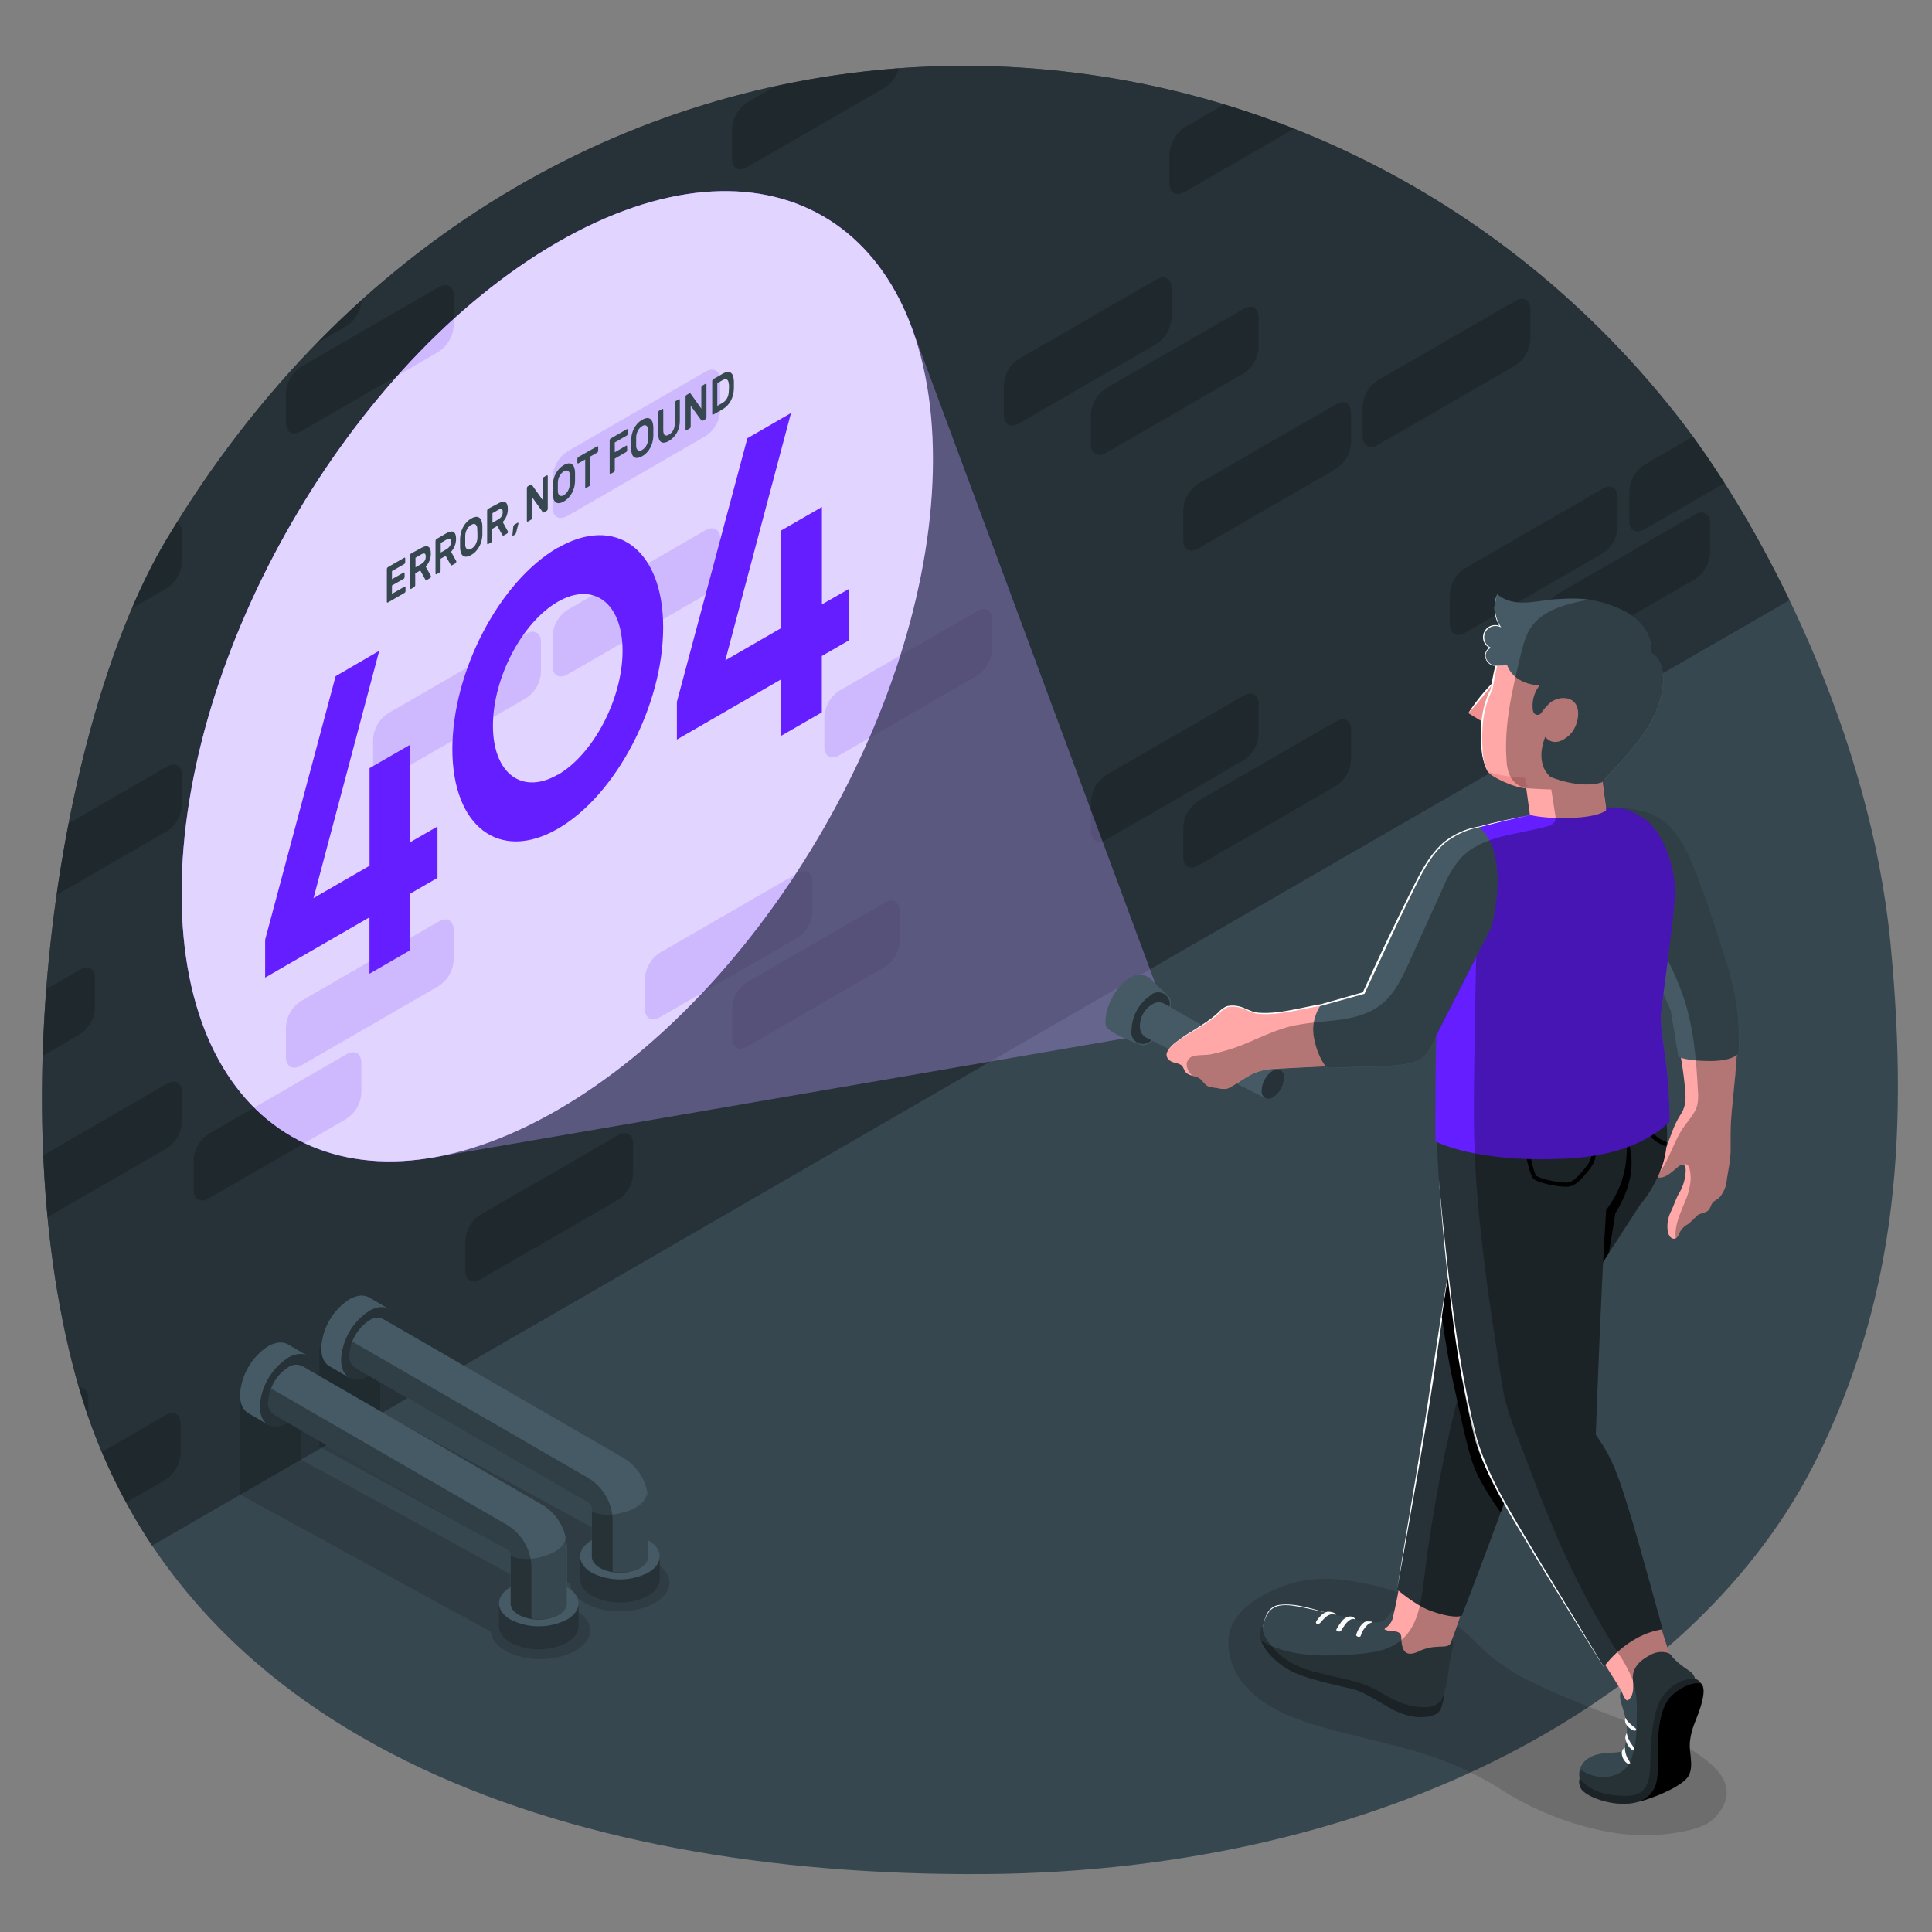 <svg width="500" height="500" viewBox="0 0 500 500" fill="none" xmlns="http://www.w3.org/2000/svg">
<rect x="0" y="0" width="500" height="500" fill="#808080" stroke="none"/>
<path d="M489.26 244.17C484.08 190.47 457.11 136.9 433.84 107.31C335.23 -18.09 137.31 -17.85 43.05 139.66C16.46 184.08 -0.23 282.85 19.52 355.9C44.79 449.4 144.37 485.81 255.11 485C358.58 484.2 439.94 439.21 470.4 377.06C489.46 338.13 494.44 297.87 489.26 244.17Z" fill="#37474F"/>
<path d="M43.05 139.66C16.46 184.08 -0.23 282.85 19.52 355.9C23.679 371.584 30.377 386.481 39.35 400L149.35 336.53L243 282.39L463.12 155.32C453.96 136.32 443.58 119.7 433.84 107.32C335.23 -18.09 137.31 -17.85 43.05 139.66Z" fill="#263238"/>
<g opacity="0.2">
<path d="M43.22 215.1C44.343 214.368 45.277 213.382 45.948 212.221C46.619 211.061 47.006 209.758 47.08 208.42V200.62C47.08 198.16 45.35 197.16 43.22 198.39L17.75 213.1C16.58 219.1 15.54 225.31 14.64 231.6L43.22 215.1Z" fill="black"/>
<path d="M34.14 157.43L43.22 152.18C44.343 151.448 45.277 150.462 45.948 149.301C46.619 148.141 47.006 146.838 47.08 145.5V137.7C47.139 137.197 47.051 136.688 46.825 136.235C46.599 135.783 46.246 135.405 45.81 135.15C44.883 136.637 43.963 138.14 43.05 139.66C39.674 145.371 36.697 151.309 34.14 157.43Z" fill="black"/>
<path d="M82 88.82L89.7 84.37C90.82 83.64 91.752 82.657 92.421 81.5C93.089 80.343 93.476 79.044 93.55 77.71C89.603 81.237 85.753 84.94 82 88.82Z" fill="black"/>
<path d="M47.08 290.49V282.69C47.08 280.23 45.35 279.23 43.22 280.46L11.22 298.96C11.433 304.32 11.793 309.667 12.3 315L43.22 297.15C44.34 296.42 45.273 295.437 45.944 294.28C46.614 293.123 47.003 291.825 47.08 290.49Z" fill="black"/>
<path d="M140 174V166.2C140 163.74 138.27 162.74 136.14 163.97L100.44 184.58C99.318 185.312 98.385 186.299 97.716 187.46C97.047 188.62 96.661 189.922 96.59 191.26V199.06C96.59 201.52 98.31 202.52 100.44 201.29L136.14 180.68C137.263 179.948 138.198 178.962 138.868 177.801C139.539 176.641 139.927 175.339 140 174Z" fill="black"/>
<path d="M20.43 359.05C21.19 361.62 21.99 364.16 22.86 366.65V361.77C22.86 359.9 21.85 358.88 20.43 359.05Z" fill="black"/>
<path d="M20.68 267.68C21.802 266.948 22.735 265.961 23.404 264.801C24.073 263.64 24.458 262.338 24.53 261V253.2C24.53 250.74 22.81 249.74 20.68 250.97L12 256C11.546 261.72 11.236 267.47 11.07 273.25L20.68 267.68Z" fill="black"/>
<path d="M146.86 133.52L182.55 112.91C183.673 112.178 184.608 111.192 185.278 110.031C185.949 108.871 186.337 107.568 186.41 106.23V98.42C186.41 95.97 184.68 94.97 182.55 96.2L146.86 116.81C145.737 117.542 144.802 118.528 144.132 119.688C143.461 120.849 143.073 122.151 143 123.49V131.29C143 133.75 144.73 134.75 146.86 133.52Z" fill="black"/>
<path d="M170.749 263.28L206.449 242.67C207.57 241.939 208.503 240.954 209.172 239.795C209.841 238.636 210.227 237.336 210.299 236V228.19C210.299 225.73 208.579 224.74 206.449 225.97L170.749 246.58C169.628 247.311 168.696 248.295 168.027 249.454C167.358 250.613 166.972 251.914 166.899 253.25V261.06C166.899 263.52 168.619 264.51 170.749 263.28Z" fill="black"/>
<path d="M77.87 111.65L113.56 91C114.683 90.268 115.618 89.282 116.288 88.121C116.959 86.961 117.347 85.658 117.42 84.32V76.52C117.42 74.06 115.69 73.06 113.56 74.29L77.87 94.94C76.745 95.671 75.808 96.656 75.136 97.817C74.464 98.978 74.074 100.281 74 101.62V109.42C74 111.88 75.74 112.88 77.87 111.65Z" fill="black"/>
<path d="M143 172.32C143 174.78 144.73 175.78 146.86 174.55L182.55 153.94C183.673 153.208 184.608 152.222 185.278 151.061C185.949 149.901 186.337 148.598 186.41 147.26V139.46C186.41 137 184.68 136 182.55 137.23L146.86 157.84C145.737 158.572 144.802 159.558 144.132 160.719C143.461 161.879 143.073 163.181 143 164.52V172.32Z" fill="black"/>
<path d="M89.67 272.84L54 293.45C52.877 294.182 51.942 295.168 51.271 296.328C50.601 297.489 50.213 298.791 50.14 300.13V307.93C50.14 310.39 51.87 311.39 54 310.16L89.7 289.55C90.821 288.817 91.755 287.831 92.424 286.67C93.092 285.509 93.478 284.207 93.55 282.87V275.07C93.52 272.61 91.8 271.61 89.67 272.84Z" fill="black"/>
<path d="M232.599 17.67C221.888 18.462 211.246 20.003 200.749 22.28L193.299 26.58C192.176 27.312 191.242 28.298 190.571 29.459C189.9 30.619 189.513 31.922 189.439 33.26V41.07C189.439 43.53 191.169 44.52 193.299 43.29L228.999 22.68C230.78 21.515 232.064 19.729 232.599 17.67Z" fill="black"/>
<path d="M117.42 248.5V240.7C117.42 238.24 115.69 237.24 113.56 238.47L77.87 259.08C76.745 259.811 75.808 260.797 75.136 261.957C74.464 263.118 74.074 264.421 74 265.76V273.56C74 276.02 75.73 277.02 77.86 275.79L113.55 255.18C114.675 254.449 115.612 253.464 116.284 252.303C116.956 251.142 117.346 249.839 117.42 248.5Z" fill="black"/>
<path d="M163.86 303.8V296C163.86 293.54 162.14 292.54 160.01 293.77L124.31 314.38C123.187 315.112 122.252 316.098 121.581 317.259C120.911 318.419 120.523 319.721 120.45 321.06V328.86C120.45 331.32 122.18 332.32 124.31 331.09L160 310.48C161.123 309.749 162.058 308.763 162.729 307.602C163.4 306.441 163.787 305.139 163.86 303.8Z" fill="black"/>
<path d="M286.18 217.35L321.88 196.74C323.003 196.008 323.938 195.022 324.608 193.862C325.279 192.701 325.667 191.399 325.74 190.06V182.26C325.74 179.8 324.01 178.8 321.88 180.03L286.18 200.64C285.058 201.373 284.125 202.359 283.456 203.52C282.787 204.68 282.401 205.982 282.33 207.32V215.12C282.33 217.58 284.05 218.58 286.18 217.35Z" fill="black"/>
<path d="M310.08 224L345.78 203.39C346.901 202.658 347.835 201.671 348.504 200.51C349.173 199.35 349.558 198.048 349.63 196.71V188.91C349.63 186.45 347.91 185.45 345.78 186.68L310.08 207.29C308.957 208.022 308.022 209.008 307.351 210.169C306.681 211.329 306.293 212.632 306.22 213.97V221.77C306.22 224.24 308 225.24 310.08 224Z" fill="black"/>
<path d="M282.33 107.2V115C282.33 117.46 284.05 118.46 286.18 117.23L321.88 96.62C323.003 95.888 323.938 94.902 324.608 93.741C325.279 92.581 325.667 91.278 325.74 89.94V82.14C325.74 79.68 324.01 78.68 321.88 79.91L286.18 100.52C285.058 101.252 284.125 102.239 283.456 103.4C282.787 104.56 282.401 105.862 282.33 107.2Z" fill="black"/>
<path d="M306.54 33C305.417 33.732 304.482 34.718 303.811 35.879C303.141 37.039 302.753 38.342 302.68 39.68V47.49C302.68 49.94 304.41 50.94 306.54 49.71L334.89 33.3C328.963 30.953 322.94 28.853 316.82 27L306.54 33Z" fill="black"/>
<path d="M299.33 72.31L263.64 92.92C262.517 93.652 261.583 94.638 260.912 95.799C260.241 96.959 259.854 98.261 259.78 99.6V107.4C259.78 109.86 261.51 110.86 263.64 109.63L299.33 89C300.453 88.268 301.388 87.282 302.059 86.121C302.729 84.961 303.117 83.658 303.19 82.32V74.52C303.19 72.08 301.46 71.08 299.33 72.31Z" fill="black"/>
<path d="M349.63 106.85C349.63 104.39 347.91 103.39 345.78 104.62L310.08 125.23C308.957 125.962 308.022 126.948 307.351 128.109C306.681 129.269 306.293 130.572 306.22 131.91V139.71C306.22 142.17 307.95 143.17 310.08 141.94L345.78 121.33C346.901 120.598 347.835 119.611 348.504 118.45C349.173 117.29 349.558 115.988 349.63 114.65V106.85Z" fill="black"/>
<path d="M438.66 133.16L403 153.76C401.877 154.492 400.942 155.478 400.271 156.639C399.601 157.799 399.213 159.102 399.14 160.44V168.25C399.14 170.71 400.86 171.7 402.99 170.47L438.69 149.86C439.813 149.128 440.747 148.142 441.418 146.981C442.089 145.821 442.476 144.519 442.55 143.18V135.38C442.52 132.92 440.79 131.93 438.66 133.16Z" fill="black"/>
<path d="M438.149 113L425.509 120.32C424.386 121.052 423.452 122.038 422.781 123.199C422.11 124.359 421.723 125.662 421.649 127V134.8C421.649 137.26 423.379 138.26 425.509 137.03L446.309 125.03C443.583 120.743 440.863 116.733 438.149 113Z" fill="black"/>
<path d="M256.75 168.19V160.39C256.75 157.93 255.02 156.93 252.89 158.16L217.19 178.77C216.069 179.504 215.137 180.49 214.468 181.651C213.799 182.811 213.413 184.113 213.34 185.45V193.25C213.34 195.71 215.07 196.71 217.19 195.48L252.89 174.87C254.013 174.138 254.948 173.152 255.618 171.991C256.289 170.831 256.677 169.528 256.75 168.19Z" fill="black"/>
<path d="M392.22 77.85L356.52 98.46C355.398 99.192 354.465 100.179 353.796 101.34C353.127 102.5 352.741 103.802 352.67 105.14V112.94C352.67 115.4 354.39 116.4 356.52 115.17L392.22 94.56C393.343 93.828 394.278 92.842 394.948 91.681C395.619 90.521 396.007 89.218 396.08 87.88V80.08C396.08 77.62 394.35 76.62 392.22 77.85Z" fill="black"/>
<path d="M228.999 233.57L193.299 254.18C192.176 254.912 191.242 255.898 190.571 257.058C189.9 258.219 189.513 259.521 189.439 260.86V268.66C189.439 271.12 191.169 272.12 193.299 270.89L228.999 250.28C230.122 249.548 231.057 248.562 231.728 247.401C232.398 246.24 232.786 244.938 232.859 243.6V235.8C232.849 233.34 231.119 232.34 228.999 233.57Z" fill="black"/>
<path d="M42.9 382.92C44.021 382.187 44.955 381.201 45.623 380.04C46.292 378.88 46.678 377.578 46.75 376.24V368.44C46.75 365.98 45.03 364.98 42.9 366.21L26.37 375.75C28.246 380.212 30.345 384.578 32.66 388.83L42.9 382.92Z" fill="black"/>
<path d="M375.21 153.78V161.58C375.21 164.04 376.94 165.04 379.07 163.81L414.76 143.2C415.883 142.468 416.818 141.482 417.488 140.321C418.159 139.161 418.547 137.859 418.62 136.52V128.72C418.62 126.26 416.89 125.26 414.76 126.49L379.07 147.1C377.947 147.832 377.012 148.818 376.342 149.979C375.671 151.139 375.283 152.442 375.21 153.78Z" fill="black"/>
</g>
<path opacity="0.15" d="M169.49 404.33C169.091 404.101 168.681 403.894 168.26 403.71L168.41 403.62L98.41 365.32V339.55L82.65 348.64V374.41L147.59 409.94C147.73 411.72 148.97 413.49 151.33 414.85C156.33 417.75 164.46 417.75 169.48 414.85C172 413.41 173.25 411.49 173.25 409.58C173.25 407.67 172 405.77 169.49 404.33Z" fill="black"/>
<path opacity="0.15" d="M148.94 416.73C148.539 416.5 148.125 416.293 147.7 416.11L147.85 416.02L77.85 377.72V352L62.11 361V386.77L127.05 422.3C127.19 424.08 128.42 425.85 130.79 427.21C135.79 430.11 143.92 430.11 148.94 427.21C151.46 425.76 152.71 423.85 152.71 421.94C152.71 420.03 151.46 418.17 148.94 416.73Z" fill="black"/>
<path opacity="0.15" d="M387.18 462.28C380.221 458.094 372.707 454.909 364.86 452.82C354.8 449.94 342.86 447.82 334.34 444.33C323.22 439.8 318.24 433.09 317.91 425.65C317.72 421.44 319.51 416.47 328.49 412.02C331.119 410.704 333.909 409.739 336.79 409.15C340.813 408.411 344.935 408.38 348.97 409.06C367.09 411.74 375.64 418.72 382.61 425.69C389.58 432.66 397.32 436.16 411.11 441.69C417.01 444.04 423.29 446.27 428.9 448.69L429.03 448.75C431.846 449.826 434.588 451.085 437.24 452.52C440.9 454.82 444.19 457.27 445.82 460.13C447.45 462.99 447.33 466.31 444.31 469.84C443.311 471.033 442.033 471.96 440.59 472.54C438.757 473.276 436.849 473.806 434.9 474.12C431.068 474.815 427.17 475.08 423.28 474.91C420.197 474.75 417.133 474.332 414.12 473.66C404.502 471.602 395.36 467.74 387.18 462.28Z" fill="black"/>
<path d="M95.56 335.79L100.7 338.79L90.4 356.58L85.26 353.58C83.94 352.82 83.13 351.19 83.13 348.87C83.265 346.345 83.994 343.887 85.257 341.696C86.521 339.505 88.282 337.643 90.4 336.26C92.42 335.13 94.24 335 95.56 335.79Z" fill="#455A64"/>
<path d="M88.27 351.87C88.407 349.344 89.138 346.886 90.403 344.695C91.668 342.505 93.431 340.643 95.55 339.26C99.55 336.94 102.83 338.82 102.83 343.46C102.693 345.986 101.962 348.445 100.697 350.635C99.432 352.826 97.669 354.688 95.55 356.07C91.53 358.39 88.27 356.51 88.27 351.87Z" fill="#263238"/>
<g opacity="0.3">
<path d="M90.4 350.64C90.496 348.853 91.013 347.114 91.908 345.564C92.803 344.014 94.051 342.697 95.55 341.72C98.39 340.08 100.7 341.41 100.7 344.72C100.603 346.507 100.087 348.246 99.192 349.796C98.297 351.346 97.049 352.663 95.55 353.64C92.71 355.25 90.4 353.92 90.4 350.64Z" fill="black"/>
</g>
<g opacity="0.3">
<path d="M97.06 342.59C96.963 344.377 96.447 346.116 95.552 347.666C94.657 349.216 93.409 350.533 91.91 351.51C91.497 351.742 91.057 351.924 90.6 352.05C90.468 351.592 90.4 351.117 90.4 350.64C90.496 348.853 91.013 347.114 91.908 345.564C92.803 344.014 94.051 342.697 95.55 341.72C95.966 341.486 96.409 341.305 96.87 341.18C96.994 341.64 97.058 342.114 97.06 342.59Z" fill="black"/>
</g>
<path d="M91.91 354L152.24 388.87C152.518 389.03 152.75 389.26 152.911 389.537C153.073 389.814 153.159 390.129 153.16 390.45V411.09H167.72V393.16V388.51C167.721 386.218 167.118 383.965 165.971 381.98C164.825 379.994 163.176 378.346 161.19 377.2L99.19 341.37C98.607 341.099 97.962 340.989 97.322 341.05C96.682 341.112 96.07 341.343 95.55 341.72C94.05 342.697 92.803 344.014 91.908 345.564C91.013 347.114 90.496 348.853 90.4 350.64C90.327 351.285 90.429 351.938 90.697 352.53C90.965 353.121 91.387 353.629 91.92 354H91.91Z" fill="#455A64"/>
<path d="M167.72 389.2C167.716 388.189 167.592 387.182 167.35 386.2C167.4 386.59 167.56 389.37 162.21 391.15C156.43 393.07 153.16 391.15 153.16 391.15V411.1H167.72V393.85V389.2Z" fill="#37474F"/>
<g opacity="0.3">
<path d="M91.91 354L152.24 388.87C152.518 389.03 152.75 389.26 152.911 389.537C153.073 389.814 153.159 390.129 153.16 390.45V411.09H158.56V395.68V393.68C158.557 391.383 157.948 389.128 156.797 387.141C155.645 385.154 153.991 383.505 152 382.36L91.19 347.21C90.719 348.295 90.452 349.458 90.4 350.64C90.327 351.285 90.429 351.938 90.697 352.529C90.965 353.121 91.387 353.629 91.92 354H91.91Z" fill="black"/>
</g>
<path d="M170.739 402.79V408.74C170.739 410.27 169.739 411.81 167.739 412.97C165.479 414.119 162.98 414.718 160.444 414.718C157.909 414.718 155.41 414.119 153.149 412.97C151.149 411.81 150.149 410.27 150.149 408.75V402.75H153.219C153.233 403.15 153.329 403.543 153.501 403.904C153.673 404.265 153.918 404.587 154.219 404.85L154.469 405.09C154.748 405.328 155.046 405.542 155.359 405.73C156.956 406.543 158.723 406.967 160.514 406.967C162.306 406.967 164.073 406.543 165.669 405.73C165.985 405.544 166.283 405.33 166.559 405.09L166.809 404.85C167.111 404.587 167.355 404.265 167.527 403.903C167.699 403.542 167.795 403.15 167.809 402.75L170.739 402.79Z" fill="#263238"/>
<path d="M170.739 402.79C170.739 404.31 169.739 405.85 167.739 407.01C165.478 408.154 162.979 408.75 160.444 408.75C157.91 408.75 155.411 408.154 153.149 407.01C151.149 405.85 150.149 404.31 150.149 402.79C150.149 401.27 151.149 399.74 153.149 398.58V402.82C153.163 403.22 153.259 403.613 153.431 403.974C153.603 404.335 153.848 404.657 154.149 404.92L154.399 405.16C154.678 405.398 154.976 405.612 155.289 405.8C156.886 406.613 158.653 407.037 160.444 407.037C162.236 407.037 164.003 406.613 165.599 405.8C165.915 405.614 166.213 405.4 166.489 405.16L166.739 404.92C167.041 404.657 167.285 404.335 167.457 403.974C167.629 403.612 167.725 403.22 167.739 402.82V398.61C169.739 399.74 170.739 401.27 170.739 402.79Z" fill="#455A64"/>
<path d="M74.54 347.93L79.68 350.93L69.39 368.72L64.24 365.72C62.92 364.96 62.11 363.33 62.11 361.01C62.247 358.484 62.978 356.026 64.243 353.835C65.508 351.644 67.271 349.782 69.39 348.4C71.4 347.27 73.23 347.16 74.54 347.93Z" fill="#455A64"/>
<path d="M67.25 364C67.387 361.474 68.118 359.016 69.383 356.825C70.648 354.634 72.411 352.772 74.53 351.39C78.53 349.07 81.81 350.95 81.81 355.59C81.673 358.116 80.942 360.574 79.677 362.765C78.412 364.956 76.649 366.818 74.53 368.2C70.51 370.53 67.25 368.65 67.25 364Z" fill="#263238"/>
<g opacity="0.3">
<path d="M69.39 362.78C69.486 360.994 70.001 359.256 70.894 357.706C71.787 356.157 73.033 354.839 74.53 353.86C77.38 352.22 79.68 353.55 79.68 356.86C79.585 358.648 79.069 360.387 78.174 361.938C77.279 363.488 76.03 364.804 74.53 365.78C71.69 367.39 69.39 366.06 69.39 362.78Z" fill="black"/>
</g>
<g opacity="0.3">
<path d="M76 354.73C75.905 356.518 75.389 358.257 74.494 359.808C73.599 361.358 72.351 362.674 70.85 363.65C70.438 363.884 69.998 364.066 69.54 364.19C69.416 363.73 69.353 363.257 69.35 362.78C69.446 360.994 69.962 359.256 70.855 357.706C71.748 356.157 72.993 354.839 74.49 353.86C74.907 353.628 75.35 353.447 75.81 353.32C75.934 353.78 75.998 354.254 76 354.73Z" fill="black"/>
</g>
<path d="M70.9 366.12L131.23 401C131.506 401.162 131.735 401.392 131.894 401.669C132.054 401.947 132.138 402.26 132.14 402.58V422.53H146.7V405.3V400.65C146.7 398.358 146.096 396.106 144.95 394.12C143.804 392.135 142.155 390.486 140.17 389.34L78.17 353.51C77.585 353.239 76.939 353.129 76.297 353.19C75.656 353.252 75.042 353.483 74.52 353.86C73.023 354.839 71.778 356.157 70.885 357.706C69.992 359.256 69.476 360.994 69.38 362.78C69.313 363.419 69.418 364.065 69.683 364.65C69.949 365.235 70.365 365.739 70.89 366.11L70.9 366.12Z" fill="#455A64"/>
<path d="M146.7 400.65C146.696 399.639 146.571 398.632 146.33 397.65C146.39 398.05 146.54 400.82 141.19 402.6C135.41 404.52 132.14 402.6 132.14 402.6V422.55H146.7V405.3V400.65Z" fill="#37474F"/>
<g opacity="0.3">
<path d="M70.9 366.12L131.23 401C131.506 401.162 131.735 401.392 131.895 401.669C132.054 401.946 132.139 402.26 132.14 402.58V422.53H137.54V407.83V405.83C137.542 403.535 136.938 401.28 135.79 399.292C134.642 397.305 132.989 395.655 131 394.51L70.18 359.35C69.705 360.434 69.437 361.597 69.39 362.78C69.323 363.419 69.428 364.065 69.694 364.65C69.959 365.235 70.376 365.739 70.9 366.11V366.12Z" fill="black"/>
</g>
<path d="M149.73 414.93V420.88C149.73 422.41 148.73 423.95 146.73 425.11C144.468 426.259 141.967 426.858 139.43 426.858C136.893 426.858 134.392 426.259 132.13 425.11C130.13 423.95 129.13 422.41 129.13 420.89V414.89H132.2C132.212 415.29 132.307 415.684 132.479 416.045C132.651 416.407 132.897 416.728 133.2 416.99C133.275 417.075 133.355 417.155 133.44 417.23C133.716 417.471 134.014 417.685 134.33 417.87C135.928 418.683 137.696 419.107 139.49 419.107C141.283 419.107 143.051 418.683 144.65 417.87C144.964 417.683 145.262 417.469 145.54 417.23C145.63 417.15 145.7 417.07 145.78 416.99C146.078 416.724 146.32 416.402 146.492 416.041C146.663 415.68 146.761 415.289 146.78 414.89L149.73 414.93Z" fill="#263238"/>
<path d="M149.73 414.93C149.73 416.45 148.73 417.99 146.73 419.15C144.467 420.294 141.966 420.891 139.43 420.891C136.894 420.891 134.393 420.294 132.13 419.15C130.13 417.99 129.13 416.45 129.13 414.93C129.13 413.41 130.13 411.88 132.13 410.72V414.96C132.142 415.36 132.237 415.754 132.409 416.115C132.581 416.477 132.827 416.799 133.13 417.06C133.205 417.145 133.285 417.225 133.37 417.3C133.646 417.541 133.944 417.755 134.26 417.94C135.858 418.753 137.626 419.177 139.42 419.177C141.213 419.177 142.981 418.753 144.58 417.94C144.894 417.753 145.192 417.539 145.47 417.3C145.56 417.22 145.63 417.14 145.71 417.06C146.008 416.794 146.25 416.472 146.422 416.111C146.593 415.75 146.691 415.359 146.71 414.96V410.75C148.72 411.88 149.73 413.41 149.73 414.93Z" fill="#455A64"/>
<path d="M241.45 118.88C241.45 87.88 230.56 66.09 212.97 55.93C195.38 45.77 171.07 47.24 144.21 62.75C90.51 93.75 47 169.15 47 231.16C47 262.16 57.89 283.95 75.48 294.1C93.07 304.25 117.38 302.79 144.24 287.29C197.92 256.29 241.45 180.89 241.45 118.88Z" fill="#641EFF"/>
<path opacity="0.95" d="M241.45 118.88C241.45 87.88 230.56 66.09 212.97 55.93C195.38 45.77 171.07 47.24 144.21 62.75C90.51 93.75 47 169.15 47 231.16C47 262.16 57.89 283.95 75.48 294.1C93.07 304.25 117.38 302.79 144.24 287.29C197.92 256.29 241.45 180.89 241.45 118.88Z" fill="white"/>
<g opacity="0.2">
<path d="M89.67 272.841L65.76 286.641C68.653 289.541 71.914 292.049 75.46 294.101C76.54 294.731 77.64 295.311 78.77 295.841L89.67 289.551C90.791 288.818 91.725 287.832 92.394 286.671C93.062 285.51 93.448 284.208 93.52 282.871V275.071C93.52 272.611 91.8 271.611 89.67 272.841Z" fill="#641EFF"/>
<path d="M143 131.29C143 133.75 144.73 134.75 146.86 133.52L182.55 112.91C183.673 112.178 184.608 111.192 185.278 110.032C185.949 108.871 186.337 107.569 186.41 106.23V98.42C186.41 95.97 184.68 94.97 182.55 96.2L146.86 116.81C145.737 117.542 144.802 118.528 144.132 119.689C143.461 120.85 143.073 122.152 143 123.49V131.29Z" fill="#641EFF"/>
<path d="M182.55 137.23L146.86 157.84C145.737 158.572 144.802 159.558 144.132 160.719C143.461 161.88 143.073 163.182 143 164.52V172.32C143 174.78 144.73 175.78 146.86 174.55L182.55 153.94C183.673 153.209 184.608 152.222 185.278 151.062C185.949 149.901 186.337 148.599 186.41 147.26V139.46C186.41 137 184.68 136 182.55 137.23Z" fill="#641EFF"/>
<path d="M117.42 84.361V82.54C112.366 87.164 107.553 92.043 103 97.16L113.56 91.001C114.678 90.273 115.609 89.293 116.28 88.139C116.95 86.986 117.341 85.692 117.42 84.361Z" fill="#641EFF"/>
<path d="M205.799 226.34L170.749 246.58C169.628 247.311 168.696 248.296 168.027 249.455C167.358 250.614 166.972 251.914 166.899 253.25V261.06C166.899 263.52 168.619 264.51 170.749 263.28L181.749 256.92C190.641 247.446 198.688 237.214 205.799 226.34Z" fill="#641EFF"/>
<path d="M217.19 178.771C216.069 179.504 215.137 180.491 214.468 181.651C213.799 182.812 213.413 184.113 213.34 185.451V193.251C213.34 195.711 215.07 196.711 217.19 195.481L224.94 191.011C227.973 184.037 230.643 176.911 232.94 169.661L217.19 178.771Z" fill="#641EFF"/>
<path d="M117.42 248.501V240.701C117.42 238.241 115.69 237.241 113.56 238.471L77.87 259.081C76.745 259.811 75.808 260.797 75.136 261.958C74.464 263.118 74.074 264.421 74 265.761V273.561C74 276.021 75.73 277.021 77.86 275.791L113.55 255.181C114.675 254.45 115.612 253.464 116.284 252.303C116.956 251.143 117.346 249.84 117.42 248.501Z" fill="#641EFF"/>
<path d="M136.11 164.001L100.41 184.611C99.288 185.343 98.355 186.33 97.686 187.49C97.017 188.651 96.631 189.953 96.56 191.291V199.091C96.56 201.551 98.28 202.551 100.41 201.321L136.11 180.711C137.242 179.979 138.185 178.99 138.861 177.823C139.537 176.657 139.928 175.347 140 174.001V166.201C140 163.771 138.24 162.771 136.11 164.001Z" fill="#641EFF"/>
</g>
<path opacity="0.2" d="M303.46 266.59L111.46 299.67C97.8 301.92 85.54 299.92 75.46 294.11C57.87 283.94 47 262.16 47 231.16C47 169.16 90.54 93.75 144.24 62.74C171.09 47.24 195.4 45.74 212.99 55.93C223.05 61.74 230.91 71.35 235.8 84.31L303.46 266.59Z" fill="#641EFF"/>
<path opacity="0.2" d="M303.46 266.59L111.46 299.67C97.8 301.92 85.54 299.92 75.46 294.11C57.87 283.94 47 262.16 47 231.16C47 169.16 90.54 93.75 144.24 62.74C171.09 47.24 195.4 45.74 212.99 55.93C223.05 61.74 230.91 71.35 235.8 84.31L303.46 266.59Z" fill="white"/>
<path d="M432.879 261.2L423.129 238.09C418.469 226.18 420.219 210.09 420.219 210.09C425.829 209.99 431.089 211.89 434.729 218.48C438.369 225.07 445.549 248.48 447.189 253.57C448.649 257.948 449.458 262.517 449.589 267.13C449.909 273.01 448.409 283.83 448.019 289.68C447.839 292.39 447.869 294.99 447.879 297.68C447.889 300.37 447.159 303.28 446.779 306.11C446.556 307.448 445.983 308.704 445.119 309.75C444.579 310.42 443.719 310.64 443.209 311.27C442.699 311.9 442.709 312.83 441.929 313.41C441.149 313.99 439.929 313.96 439.199 314.6C438.497 315.359 437.749 316.073 436.959 316.74C436.19 317.123 435.527 317.69 435.029 318.39C434.599 319.08 434.319 320.5 433.329 320.58C432.339 320.66 431.849 319.65 431.629 318.75C431.338 316.964 431.626 315.132 432.449 313.52C433.289 311.84 433.729 309.99 434.769 308.42C435.627 306.866 436.129 305.141 436.239 303.37C436.369 302.18 435.999 300.76 434.669 301.69C433.099 302.78 431.589 304.75 429.469 304.78C427.999 304.78 427.719 303.69 428.369 302.6C429.449 300.806 430.395 298.934 431.199 297C432.019 295 432.629 293 433.509 291.05C433.986 290.031 434.53 289.046 435.139 288.1C436.789 285.45 436.139 282.37 435.849 279.45C435.429 275.4 433.769 266.37 432.879 261.2Z" fill="#FFA8A7"/>
<path d="M419.27 209.17C427.18 209.76 431.6 211.38 435.82 219.17C440.04 226.96 445.67 245.74 446.9 249.61C448.495 254.28 449.503 259.131 449.9 264.05C450.124 266.868 450.144 269.699 449.96 272.52C449.96 272.52 448.89 274.59 442.56 274.59C436.23 274.59 434.36 273.48 434.36 273.48L432.36 261.4L419.36 232.72L419.27 209.17Z" fill="#455A64"/>
<path d="M327 421.14C326.36 420.86 325.83 422.48 326 423.38C326.46 425.99 329 429.45 333.42 432.06C337.84 434.67 347.68 436.44 350.56 437.25C353.44 438.06 357.89 441.1 360.56 442.47C365.46 444.97 369.46 444.68 371.68 443.57C372.068 443.324 372.402 443.001 372.66 442.621C372.918 442.241 373.095 441.812 373.18 441.36C373.76 439.36 373.72 438.93 373.5 438.87L327 421.14Z" fill="#263238"/>
<path d="M374.77 433C374.519 435.487 373.902 437.924 372.94 440.23C372.367 440.785 371.683 441.213 370.933 441.485C370.184 441.757 369.385 441.868 368.59 441.81C364.87 441.81 361.59 440.5 358.17 438.5C355.972 437.119 353.597 436.042 351.11 435.3C348.11 434.51 341.42 433.07 338.46 432.16C335.693 431.31 333.13 429.901 330.93 428.02C329.28 426.49 326.93 423.53 326.81 421.81C327.31 418.07 328.35 416.09 330.81 415.55C333.27 415.01 336.52 415.72 340.87 416.77C342.17 417.09 343.79 417.53 344.5 417.68C347.16 418.22 349.62 418.81 351.61 419.31C353.263 419.862 355.02 420.037 356.75 419.82C357.539 419.742 358.276 419.388 358.83 418.82C359.53 418.05 359.94 416.73 360.76 416.91C360.76 416.91 374.49 424.08 375.63 424.58C376.9 425.09 375.39 426.74 374.77 433Z" fill="#37474F"/>
<path d="M326.81 421.77C327.03 419.17 327.94 415.77 331 415.36C335.58 414.74 340.06 416.61 344.46 417.64L339.12 416.41C332.96 415.12 327.74 413.68 326.81 421.77Z" fill="white"/>
<path d="M343.38 417.14C342.823 417.336 342.315 417.65 341.89 418.06C341.431 418.505 341.025 419.001 340.68 419.54C340.25 420.22 341.11 420.66 341.75 419.92C342.244 419.294 342.811 418.73 343.44 418.24C343.886 417.906 344.433 417.733 344.99 417.75L345.75 417.91C345.74 417.3 344.06 417 343.38 417.14Z" fill="#FAFAFA"/>
<path d="M350.18 418.49C349.944 418.386 349.688 418.332 349.43 418.332C349.172 418.332 348.916 418.386 348.68 418.49C348.071 418.74 347.544 419.156 347.16 419.69C346.671 420.319 346.237 420.988 345.86 421.69C345.65 422.15 346.78 422.5 347.07 422.02C347.445 421.396 347.853 420.792 348.29 420.21C348.52 419.92 349.51 418.85 350.29 418.98L350.65 419.07C350.71 418.91 350.52 418.72 350.38 418.63L350.18 418.49Z" fill="#FAFAFA"/>
<path d="M354.07 419.62C353.721 419.579 353.369 419.656 353.07 419.84C352.685 420.118 352.347 420.455 352.07 420.84C351.61 421.504 351.249 422.232 351 423C350.79 423.61 352 423.81 352.13 423.41C352.444 422.324 353.041 421.34 353.86 420.56C354.225 420.224 354.669 419.983 355.15 419.86C355.15 419.74 355 419.67 354.88 419.65C354.76 419.63 354.25 419.62 354.07 419.62Z" fill="#FAFAFA"/>
<path d="M381 409.26C381 409.26 376.69 422.35 375.37 425.33C374.95 426.33 372.96 426.08 371.86 426.19C370.537 426.245 369.233 426.519 368 427C364.78 428.64 362.75 428.61 362.66 423.88C362.66 422.88 362.2 422.36 361.02 422.2C360.118 422.218 359.222 422.062 358.38 421.74C358.28 421.62 358.38 421.44 358.55 421.34C359.083 421.001 359.538 420.552 359.883 420.022C360.228 419.492 360.455 418.895 360.55 418.27C361.89 412.67 362.55 407.84 364.06 400.96L381 409.26Z" fill="#FFA8A7"/>
<path d="M391.42 279.78C391.42 279.78 384.83 287.67 380.85 302.44C377.242 316.155 374.497 330.082 372.63 344.14C371.68 350.43 370.98 354.91 369.27 366.36C367.85 375.89 361.59 411.36 361.59 411.36C361.59 411.36 366.18 415.36 370.04 416.8C373.64 418.16 376.97 418.7 378.29 418.16C378.29 418.16 382.72 406.78 388.2 391.88C390.845 385.054 392.954 378.033 394.51 370.88C395.23 367.19 395.06 360.63 394.99 357.32L424.45 311.82C426.829 309.002 428.69 305.786 429.95 302.32C433.82 292.6 428.88 278.58 428.88 278.58L391.42 279.78Z" fill="#263238"/>
<path d="M380.85 302.44C376.15 320 373.6 338.82 370.97 356.82C368.27 374.48 364.72 393.7 361.59 411.35C364.35 393.61 367.9 374.45 370.47 356.75C373.25 338.75 375.77 319.92 380.85 302.44Z" fill="white"/>
<path d="M420.41 292.56H384.23C382.881 295.773 381.752 299.074 380.85 302.44C377.49 315.069 374.912 327.894 373.13 340.84C374.01 346.76 375 352.84 375.93 357.02C378.36 368.02 379.87 375.86 381.8 380.41C383.73 384.96 388.34 391.41 388.36 391.41C390.93 384.71 392.986 377.823 394.51 370.81C395.23 367.12 395.06 360.56 394.99 357.25L416.39 324.25L418.05 314C423.52 305.08 422.91 298.4 420.41 292.56Z" fill="black"/>
<path d="M433.06 429.88C431.2 426.88 430.19 421.19 426.11 409.56L410.2 422.56L419.63 437.56C419.929 438.328 420.157 439.121 420.31 439.93C422.34 442.88 433.06 429.88 433.06 429.88Z" fill="#FFA8A7"/>
<path d="M438.67 436.22C438.67 436.05 438.74 434.65 438.67 434.48C438.27 432.97 437.34 432.55 436.14 431.71C434.938 430.896 433.831 429.951 432.84 428.89C432.44 428.33 432.36 428.04 431.74 427.79C430.932 427.537 430.079 427.464 429.239 427.574C428.4 427.685 427.595 427.977 426.88 428.43C423.44 430.23 422.39 432.43 422.59 434.77C422.74 436.56 422.89 438.95 421.3 440.02C420.64 440.47 419.6 437.6 419.6 437.6C418.6 439.23 420 441.5 420.71 444.82C421.123 446.654 421.157 448.553 420.81 450.4C420.46 453.31 420.06 453.3 418.51 453.5C417.18 453.68 413.4 453.43 411.1 455.03C410.224 455.541 409.53 456.313 409.114 457.238C408.698 458.164 408.581 459.195 408.78 460.19C409.19 461.31 412.64 466.74 425.22 464.71C428.87 464.12 436.54 458.38 436.43 457.85C436.365 457.302 436.365 456.748 436.43 456.2C436.43 454.91 436.52 453.62 436.58 452.34C436.532 451.109 436.606 449.876 436.8 448.66C437.032 447.674 437.186 446.67 437.26 445.66C437.5 443.07 437.75 440.49 437.99 437.91C438.12 437.12 438.77 437 438.67 436.22Z" fill="#37474F"/>
<path d="M440.26 435.71C441.5 436.91 440.74 440.4 439.08 444.58C438.34 446.43 436.97 449.63 437.37 453.02C437.77 456.41 437.84 458.02 436.97 459.61C435.6 462.1 428.28 465.29 423.97 466.29C426.576 462.633 428.095 458.314 428.35 453.83C428.79 446.34 429.35 441.51 432.79 438.18C437.12 434 440.26 435.71 440.26 435.71Z" fill="black"/>
<path d="M408.81 460.19C408.81 460.19 411.33 464.92 421.07 464.76C424.91 464.7 426.96 462.83 427.07 457.01C427.19 450.01 427.75 442.89 430.02 439.41C432.29 435.93 435.91 434.23 438.72 434.48C439.376 434.679 439.933 435.118 440.28 435.71C440.28 435.71 437.47 434.79 433.1 438.41C429.87 441.09 429 446.68 429.05 453.62C429.05 456.62 429.25 460 428.38 462.27C427.976 463.268 427.346 464.157 426.539 464.869C425.732 465.581 424.77 466.095 423.73 466.37C418.43 467.85 411.19 465.37 409.36 463.17C409.047 462.748 408.835 462.26 408.74 461.744C408.645 461.227 408.668 460.696 408.81 460.19Z" fill="#263238"/>
<path d="M420.51 452.23C420.115 452.509 419.834 452.921 419.72 453.39C419.676 453.989 419.795 454.589 420.064 455.126C420.334 455.663 420.743 456.117 421.25 456.44C421.84 456.81 422.35 456.68 421.42 455.44C420.824 454.475 420.509 453.364 420.51 452.23Z" fill="#FAFAFA"/>
<path d="M421 448.59C421 448.59 420.69 448.79 420.62 449.77C420.781 451.008 421.424 452.133 422.41 452.9C423.41 453.4 422.88 452.22 422.41 451.64C421.718 450.742 421.236 449.699 421 448.59Z" fill="#FAFAFA"/>
<path d="M420.69 444.58C420.69 444.58 420.35 444.67 420.69 446.01C421.163 446.857 421.911 447.516 422.81 447.88C423.47 447.96 423.81 447.63 422.98 447.04C422.36 446.58 420.81 445.23 420.69 444.58Z" fill="#FAFAFA"/>
<path d="M414.27 279.78C415.99 281.54 420.27 287.45 420.97 296.54C421.234 302.514 419.359 308.386 415.68 313.1C414.3 333.26 412.99 371.32 412.99 371.32C417.67 377.93 418.86 382.17 421.94 392C423.81 398 430.29 421.66 430.29 421.66C420.81 423.09 415.05 431.42 415.05 431.42C415.05 431.42 401.91 410.25 393.17 395.52C386.77 384.74 384.57 380.1 382.43 373.99C380.43 368.37 379.03 361.57 377.11 348.45C375.19 335.33 373.31 318.06 372.37 305.14C371.43 292.22 371.97 278.73 371.97 278.73L414.27 279.78Z" fill="#263238"/>
<path d="M415.049 431.42C410.519 424.25 401.569 409.8 397.179 402.55C391.429 392.82 385.019 383.28 381.679 372.37C379.011 361.357 377.008 350.194 375.679 338.94C374.269 327.71 373.149 316.44 372.399 305.14C372.859 310.78 373.403 316.413 374.029 322.04C375.819 338.9 378.029 355.8 382.189 372.24C385.449 383.09 391.809 392.67 397.489 402.38L415.079 431.38L415.049 431.42Z" fill="white"/>
<path d="M431.359 295.58C429.818 295.082 428.467 294.122 427.489 292.83C427.025 291.931 426.689 290.972 426.489 289.98C426.088 288.322 425.543 286.703 424.859 285.14L423.859 285.58C424.51 287.094 425.032 288.659 425.419 290.26C425.643 291.359 426.023 292.42 426.549 293.41C427.718 294.986 429.373 296.132 431.259 296.67C431.299 296.31 431.339 296 431.359 295.58Z" fill="black"/>
<path d="M405.469 307.13C405.705 307.131 405.939 307.108 406.169 307.06C407.749 306.71 408.979 305.65 411.429 302.52C413.289 300.13 413.099 298.42 412.789 295.58C412.669 294.53 411.569 288.96 411.509 287.49L410.459 288.07C410.529 289.58 411.589 294.64 411.699 295.7C412.019 298.52 412.159 299.81 410.569 301.84C408.299 304.74 407.219 305.71 405.929 306C404.639 306.29 399.149 305.36 397.669 304.34C396.819 303.75 395.399 296.47 394.559 290.05L393.479 290.2C393.899 293.44 395.399 304.1 397.049 305.2C398.519 306.25 403.269 307.19 405.469 307.13Z" fill="black"/>
<path d="M394.899 203.29L396.889 217.87L416.699 216.86L414.559 201.07L394.899 203.29Z" fill="#FFA8A7"/>
<path d="M387 176C385.48 177.93 380.82 183.19 380 184.57L384.44 187.26L387 176Z" fill="#F28F8F"/>
<path d="M387 176C384.859 179.009 382.521 181.872 380 184.57C381.986 181.447 384.336 178.57 387 176Z" fill="white"/>
<path d="M398 161.35C391.88 160.69 387.91 165.03 386.13 178.06C386.06 178.57 385.31 179.37 384.74 181.32C382.28 189.68 383.65 197.64 385.07 199.76C388.62 202.61 392.56 203.68 398.27 203.19C402.62 202.82 413.72 201.5 419.36 195.62C425.98 188.71 429.36 178.28 424.62 172.88C418 165.27 401.4 161.71 398 161.35Z" fill="#FFA8A7"/>
<path d="M398 161.35C388.8 160.58 387.53 171.82 386.21 178.57C383.7 183.32 383.32 189.03 383.71 194.32C383.802 196.205 384.264 198.053 385.07 199.76C384.19 198.077 383.643 196.24 383.46 194.35C382.9 188.99 383.25 183.2 385.77 178.35C386.98 171.57 388.77 160.14 398 161.35Z" fill="white"/>
<path d="M385.09 199.76C385.87 200.93 391.48 203.81 395 204.03L394.67 201.29C391.423 201.206 388.201 200.692 385.09 199.76Z" fill="#F28F8F"/>
<path d="M396.809 184.18C396.869 184.389 396.987 184.577 397.15 184.722C397.312 184.867 397.512 184.963 397.727 184.998C397.942 185.034 398.162 185.008 398.362 184.923C398.563 184.839 398.735 184.699 398.859 184.52C399.504 183.576 400.252 182.707 401.089 181.93C402.153 181.054 403.502 180.598 404.879 180.65C410.019 181.04 408.759 187.81 406.239 190.17C402.109 194.02 399.919 190.69 399.919 190.69C399.919 190.69 396.919 197.24 401.269 201.07C401.269 201.07 408.729 204.29 414.589 202.47C418.969 197.75 421.899 194.77 424.849 190.71C431.849 181.09 431.849 171.57 427.359 168.85C427.609 165.44 425.769 160.3 418.749 157.34C412.069 154.51 407.599 154.79 402.749 155.06C397.899 155.33 391.979 157.54 387.489 153.79C386.94 155.144 386.721 156.61 386.852 158.066C386.982 159.521 387.458 160.925 388.239 162.16C387.514 161.811 386.68 161.765 385.92 162.031C385.161 162.298 384.538 162.855 384.189 163.58C383.841 164.305 383.794 165.14 384.061 165.899C384.327 166.659 384.884 167.281 385.609 167.63C385.13 167.904 384.759 168.335 384.561 168.851C384.362 169.367 384.348 169.935 384.519 170.46C384.718 170.975 385.06 171.423 385.505 171.751C385.949 172.079 386.478 172.273 387.029 172.31C388.033 172.369 389.041 172.305 390.029 172.12C391.439 176.06 395.889 177.44 398.539 177.28C398.469 177.28 398.119 177.82 398.069 177.89C397.919 178.11 397.779 178.34 397.649 178.57C397.396 179.04 397.185 179.532 397.019 180.04C396.693 181.063 396.567 182.139 396.649 183.21C396.646 183.54 396.7 183.868 396.809 184.18Z" fill="#455A64"/>
<path d="M387.51 153.79C386.987 155.145 386.789 156.604 386.933 158.049C387.078 159.494 387.559 160.885 388.34 162.11L388.51 162.37L388.22 162.24C387.521 161.931 386.729 161.907 386.013 162.171C385.296 162.436 384.71 162.97 384.38 163.659C384.05 164.348 384.001 165.138 384.244 165.863C384.486 166.587 385.001 167.189 385.68 167.54L385.86 167.63L385.68 167.72C383.17 169.32 385.01 172.51 387.68 172.3C388.483 172.305 389.286 172.245 390.08 172.12C388.896 172.395 387.672 172.445 386.47 172.27C384.25 171.78 383.47 168.71 385.58 167.54V167.72C384.831 167.362 384.254 166.721 383.978 165.938C383.701 165.155 383.747 164.294 384.105 163.545C384.463 162.796 385.104 162.219 385.887 161.943C386.67 161.666 387.531 161.712 388.28 162.07L388.17 162.21C387.385 160.966 386.914 159.549 386.797 158.083C386.681 156.616 386.922 155.143 387.5 153.79H387.51Z" fill="white"/>
<path d="M424.769 211.38C429.909 214.26 433.819 223.86 433.439 231.87C433.199 236.95 431.439 250.04 429.899 261.62C429.419 265.27 430.899 271.43 431.539 278.83C432.039 284.32 432.109 290.16 432.109 290.16C432.109 290.16 425.219 298.68 406.319 299.79C382.179 301.22 371.489 295.38 371.489 295.38C371.489 295.38 371.349 275.72 371.929 260.14C372.789 237.05 372.839 230.3 376.449 222.43C377.639 220.11 378.889 214.94 382.819 213.91C385.939 213.1 393.119 211.38 395.969 210.91C400.629 212.11 412.729 212.21 415.729 209.66L415.679 208.99C420.869 209 421.599 209.61 424.769 211.38Z" fill="#641EFF"/>
<path d="M295.46 270.46C296.25 270.64 297.31 270.23 298.46 269.22C300.793 266.994 302.358 264.084 302.93 260.91C303.14 259.4 302.93 258.29 302.32 257.73L297.59 253.2C296.933 252.67 296.132 252.349 295.291 252.277C294.45 252.206 293.607 252.388 292.87 252.8C288.87 254.86 285.69 260.8 286.15 265.28C286.36 267.29 295 270.35 295.46 270.46Z" fill="#455A64"/>
<path d="M302.679 260.45C302.821 259.813 302.75 259.147 302.478 258.553C302.207 257.96 301.749 257.471 301.175 257.161C300.6 256.851 299.94 256.737 299.295 256.836C298.65 256.935 298.054 257.242 297.599 257.71C296.171 258.702 294.997 260.017 294.172 261.548C293.347 263.078 292.894 264.782 292.849 266.52C292.705 267.159 292.773 267.829 293.045 268.425C293.317 269.022 293.776 269.513 294.353 269.824C294.931 270.135 295.594 270.248 296.241 270.146C296.889 270.044 297.485 269.733 297.939 269.26C299.37 268.271 300.545 266.957 301.369 265.425C302.193 263.894 302.642 262.189 302.679 260.45Z" fill="#263238"/>
<path d="M327.48 284.21C327.824 284.345 328.197 284.39 328.563 284.339C328.929 284.288 329.276 284.144 329.57 283.92C330.397 283.343 331.076 282.581 331.554 281.693C332.032 280.805 332.294 279.818 332.32 278.81C332.345 278.442 332.274 278.073 332.115 277.74C331.955 277.407 331.713 277.121 331.41 276.91L301.29 259.73C300.843 259.498 300.345 259.381 299.842 259.392C299.339 259.402 298.846 259.539 298.41 259.79C297.298 260.396 296.387 261.313 295.787 262.428C295.187 263.543 294.924 264.808 295.03 266.07C295.062 266.572 295.22 267.057 295.49 267.482C295.759 267.906 296.13 268.256 296.57 268.5L327.48 284.21Z" fill="#455A64"/>
<path d="M332.32 278.81C332.345 278.442 332.275 278.073 332.115 277.74C331.956 277.407 331.713 277.121 331.41 276.91C331.077 276.751 330.706 276.688 330.339 276.726C329.972 276.765 329.623 276.905 329.33 277.13C328.474 277.705 327.771 278.48 327.281 279.388C326.791 280.295 326.53 281.309 326.52 282.34C326.495 282.714 326.575 283.088 326.752 283.418C326.929 283.749 327.195 284.023 327.52 284.21C327.864 284.345 328.237 284.39 328.603 284.339C328.969 284.288 329.316 284.144 329.61 283.92C330.43 283.339 331.102 282.574 331.572 281.687C332.043 280.8 332.299 279.814 332.32 278.81Z" fill="#263238"/>
<path d="M365.25 274.35C367.97 273.44 369.98 270.29 373.88 262.17C378.76 252.07 381.39 249.79 384.97 239.45C387.97 231.88 383.97 217.92 382.15 215.01C376.06 217.18 371.81 219.19 367.7 227.73C364.01 235.41 356.62 250.91 353.25 257.73C353.25 257.73 333.64 261.96 328.37 262.31C326.326 262.491 324.271 262.107 322.43 261.2C321.329 260.635 320.107 260.347 318.87 260.36C318.384 260.343 317.9 260.414 317.44 260.57C316.579 260.987 315.816 261.58 315.2 262.31C313.886 263.394 312.507 264.396 311.07 265.31C309.48 266.5 307.61 267.31 306 268.52C304.62 269.52 303.1 270.39 302.23 271.93C302.068 272.179 301.959 272.458 301.91 272.75C301.883 273.004 301.913 273.261 301.996 273.503C302.078 273.745 302.213 273.966 302.39 274.15C302.748 274.521 303.196 274.793 303.69 274.94C304.389 275.061 305.065 275.294 305.69 275.63C306.34 276.11 306.39 277.06 306.98 277.63C307.9 278.5 309.41 278.37 310.46 279.09C311.27 279.65 311.72 280.67 312.59 281.09C313.064 281.3 313.572 281.422 314.09 281.45C315.01 281.54 315.92 281.82 316.84 281.82C317.94 281.82 318.42 281.3 319.33 280.82C322.47 279.07 324.17 276.97 329.72 276.6C333.43 276.36 362.53 275.26 365.25 274.35Z" fill="#FFA8A7"/>
<path d="M382.74 213.91C376.11 215.49 372.19 217.91 367.83 225.91C363.83 233.32 352.83 257 352.83 257L341.83 260.09C340.953 261.373 340.349 262.822 340.057 264.348C339.764 265.874 339.789 267.444 340.13 268.96C341.18 274.1 343.46 276.41 343.46 276.41C343.46 276.41 349.07 276.25 358.63 275.92C368.19 275.59 368.88 273.38 370.98 269.22C373.08 265.06 385.98 239.96 385.98 239.96C385.98 239.96 391.2 221.4 382.74 213.91Z" fill="#455A64"/>
<path d="M396 211C391.54 211.82 387.14 213 382.76 214.1C379.459 214.752 376.368 216.205 373.76 218.33C369.52 222.14 367.27 227.53 364.76 232.53C360.76 240.67 357.01 248.91 353.16 257.11V257.21H353.05L342.05 260.27C336.71 261.08 331.05 262.87 325.63 262.37C323.76 262.2 322.19 260.99 320.41 260.64C319.526 260.455 318.613 260.455 317.73 260.64C316.894 260.973 316.155 261.51 315.58 262.2C312.81 264.68 309.5 266.37 306.41 268.34C304.96 269.43 303.24 270.34 302.31 271.94C303.22 270.3 304.93 269.38 306.31 268.27C309.36 266.27 312.66 264.48 315.31 262.02C315.912 261.291 316.689 260.727 317.57 260.38C318.493 260.185 319.446 260.185 320.37 260.38C322.2 260.72 323.71 261.91 325.58 262.08C331 262.53 336.58 260.74 341.86 259.89L352.8 256.78L352.65 256.91C356.416 248.664 360.306 240.477 364.32 232.35C366.89 227.35 369.19 221.92 373.49 218.1C376.162 215.879 379.386 214.424 382.82 213.89C386.65 212.82 391.68 211.74 395.96 210.99L396 211Z" fill="white"/>
<path opacity="0.3" d="M378.51 357C373.95 374.051 370.609 391.405 368.51 408.93C367.83 414.6 366.97 420.88 362.58 424.52C359.21 427.31 354.58 427.83 350.2 428.15C342.02 428.73 333.15 428.78 326.29 424.5C327.17 426.93 329.56 429.82 333.41 432.08C337.87 434.69 347.67 436.46 350.56 437.27C353.45 438.08 357.88 441.11 360.56 442.49C365.46 444.99 369.46 444.7 371.69 443.59C372.077 443.341 372.408 443.016 372.664 442.634C372.921 442.253 373.096 441.822 373.18 441.37C373.77 439.37 373.72 438.94 373.5 438.89C374.132 436.973 374.568 434.996 374.8 432.99C375.39 426.99 376.8 425.24 375.74 424.6C376.31 423.16 377.17 420.74 378.03 418.25C378.125 418.229 378.218 418.203 378.31 418.17C378.31 418.17 382.74 406.79 388.23 391.9C388.6 390.9 388.95 389.9 389.29 388.96C385.57 382.59 383.67 378.83 382.45 374.01C381.23 369.19 379.91 364.59 378.51 357ZM449.86 264C449.47 259.081 448.479 254.229 446.91 249.55C445.67 245.68 440.04 226.85 435.82 219.11C431.6 211.37 427.18 209.74 419.27 209.11C418.078 208.982 416.879 208.932 415.68 208.96C415.68 208.96 415.68 209.34 415.68 209.53L414.68 202.26C418.98 197.63 421.89 194.66 424.8 190.65C431.8 181.02 431.8 171.51 427.31 168.79C427.57 165.37 425.72 160.24 418.71 157.28C416.469 156.308 414.118 155.609 411.71 155.2C409.353 155.476 407.028 155.982 404.77 156.71C401.66 157.71 398.57 159.24 396.59 161.84C394.87 164.12 394.16 166.98 393.49 169.75C391.34 178.64 389.19 187.7 389.9 196.81C389.933 198.365 390.316 199.893 391.02 201.28C391.465 201.979 392.047 202.58 392.731 203.048C393.415 203.515 394.187 203.839 395 204C395 204 399.31 204.28 401.47 204.32C401.77 206.16 402.2 208.92 402.47 210.76C402.635 211.37 402.607 212.017 402.39 212.61C402.16 212.947 401.864 213.233 401.521 213.451C401.177 213.669 400.792 213.815 400.39 213.88C392.57 216.03 383.45 216.22 377.95 222.18C376.013 224.52 374.461 227.153 373.35 229.98L364.77 248.87C362.91 252.98 360.92 257.25 357.37 260.03C350.96 265.03 341.81 263.69 333.91 265.64C328.18 267.06 323.08 270.25 317.41 271.83C316.11 272.2 314.81 272.55 313.49 272.83C312.17 273.11 310.71 272.98 309.33 273.19C308.804 273.244 308.308 273.46 307.912 273.81C307.515 274.16 307.238 274.625 307.12 275.14C307.084 275.691 307.176 276.242 307.39 276.75C307.659 277.423 308.114 278.005 308.7 278.43C309.313 278.549 309.902 278.772 310.44 279.09C311.26 279.65 311.7 280.67 312.57 281.09C313.043 281.302 313.552 281.42 314.07 281.44C314.978 281.617 315.897 281.741 316.82 281.81C317.92 281.81 318.4 281.29 319.31 280.81L320.02 280.39C322.74 278.74 324.59 276.92 329.71 276.58L330.77 276.52C333.09 276.4 337.88 276.19 343.19 275.94C343.41 276.21 343.54 276.34 343.54 276.34C343.54 276.34 349.15 276.19 358.71 275.86C368.27 275.53 368.96 273.31 371.06 269.16L371.7 267.9V268C374.77 262 380.23 251.27 382.03 247.76C382.03 247.76 381.37 276.76 381.44 289.35C381.57 312.82 385.25 336.1 388.91 359.28C389.82 364.98 392.24 370.4 394.27 375.83C396.51 381.83 398.82 387.83 401.27 393.73C406.03 405.428 411.791 416.694 418.49 427.4C420.098 429.648 421.44 432.074 422.49 434.63C423.75 438.24 423.68 442.16 423.56 445.97C423.637 449.111 423.181 452.242 422.21 455.23C420.21 460.57 413.26 461.08 408.94 457.93C408.704 458.667 408.666 459.454 408.83 460.21C408.686 460.718 408.658 461.251 408.75 461.771C408.842 462.291 409.05 462.783 409.36 463.21C411.19 465.45 418.43 467.9 423.73 466.41L423.99 466.33C428.3 465.33 435.62 462.15 436.99 459.66C437.87 458.07 437.8 456.46 437.39 453.07C436.98 449.68 438.39 446.48 439.1 444.62C440.77 440.44 441.52 436.96 440.28 435.75C439.933 435.159 439.376 434.72 438.72 434.52C438.32 433.02 437.39 432.6 436.2 431.76C434.99 430.949 433.879 430 432.89 428.93C432.697 428.578 432.439 428.266 432.13 428.01C431.49 426.47 430.87 424.43 430.06 421.76H430.32C430.32 421.76 423.81 398 421.94 392C418.86 382.17 417.67 377.93 412.99 371.32C412.99 371.32 413.84 346.67 414.89 326.54L424.45 311.77C426.307 309.605 427.831 307.175 428.97 304.56C428.939 304.615 428.912 304.672 428.89 304.73C429.078 304.786 429.274 304.81 429.47 304.8C431.59 304.8 433.1 302.8 434.67 301.71C434.803 301.589 434.964 301.504 435.139 301.462C435.314 301.42 435.496 301.423 435.67 301.47L435.78 301.4C437.47 300.59 437.57 304.4 437.54 305.21C437.401 307.135 436.934 309.022 436.16 310.79C434.98 313.73 433.49 316.69 433.63 319.85C433.63 320.07 433.66 320.289 433.72 320.5C434.42 320.15 434.72 319.01 435.05 318.41C435.553 317.715 436.215 317.149 436.98 316.76C437.772 316.099 438.52 315.388 439.22 314.63C439.96 313.99 441.1 314.09 441.96 313.44C442.82 312.79 442.69 311.96 443.23 311.3C443.77 310.64 444.6 310.45 445.15 309.77C446.01 308.723 446.579 307.467 446.8 306.13C447.18 303.3 447.91 300.56 447.9 297.71C447.89 294.86 447.9 292.38 448.05 289.71C448.32 285.48 449.18 278.65 449.52 272.97C449.684 272.844 449.823 272.688 449.93 272.51C450.111 269.676 450.087 266.832 449.86 264ZM439.24 286.07C438.66 288.22 437 289.86 435.73 291.68C433.19 295.32 432.14 299.85 429.49 303.42C429.65 303.04 429.82 302.65 429.98 302.24C431.244 298.637 431.708 294.801 431.34 291C431.616 290.753 431.873 290.486 432.11 290.2C432.11 290.2 432.04 284.36 431.54 278.88C430.87 271.47 429.42 265.32 429.9 261.67C430.47 257.33 431.08 252.77 431.62 248.5C433.157 251.533 434.493 254.663 435.62 257.87C438.32 265.72 438.99 274.08 439.42 282.31C439.557 283.569 439.496 284.841 439.24 286.08V286.07Z" fill="black"/>
<path d="M106.14 192.74L95.64 198.8V224.06L81.14 232.43L98.14 168.43L86.86 175L68.62 243.2V253L95.62 237.4V252L106.12 245.94V231.3L113.22 227.2V213.9L106.12 218L106.14 192.74ZM144.35 141.74C129.28 150.44 117.07 173.74 117.07 193.86C117.07 213.98 129.28 223.18 144.35 214.49C159.42 205.8 171.63 182.49 171.63 162.36C171.63 142.23 159.41 133.09 144.35 141.79V141.74ZM144.35 200.48C135.08 205.83 127.57 200.15 127.57 187.8C127.57 175.45 135.08 161.09 144.35 155.74C153.62 150.39 161.12 156.07 161.12 168.43C161.12 180.79 153.61 195.18 144.35 200.53V200.48ZM212.71 156.42V131.21L202.2 137.27V162.53L187.71 170.9L204.71 106.9L193.42 113.42L175.18 181.64V191.4L202.18 175.8V190.42L212.69 184.36V169.77L219.79 165.67V152.37L212.71 156.42Z" fill="#641EFF"/>
<path d="M104.69 151.81C104.716 151.791 104.748 151.78 104.78 151.78C104.813 151.78 104.844 151.791 104.87 151.81C104.93 151.81 104.95 151.91 104.95 152.01V152.94C104.951 153.042 104.923 153.143 104.87 153.23C104.832 153.316 104.769 153.389 104.69 153.44L100.38 155.93C100.354 155.95 100.323 155.96 100.29 155.96C100.258 155.96 100.226 155.95 100.2 155.93C100.173 155.905 100.151 155.874 100.138 155.839C100.124 155.805 100.118 155.767 100.12 155.73V147.28C100.124 147.179 100.152 147.079 100.2 146.99C100.238 146.904 100.301 146.831 100.38 146.78L104.61 144.34C104.637 144.318 104.671 144.306 104.705 144.306C104.74 144.306 104.773 144.318 104.8 144.34C104.827 144.367 104.848 144.4 104.86 144.437C104.872 144.473 104.875 144.512 104.87 144.55V145.47C104.871 145.574 104.847 145.677 104.8 145.77C104.756 145.855 104.69 145.928 104.61 145.98L101.44 147.81V149.89L104.44 148.18C104.468 148.16 104.501 148.149 104.535 148.149C104.569 148.149 104.603 148.16 104.63 148.18C104.658 148.205 104.679 148.236 104.693 148.271C104.707 148.306 104.713 148.343 104.71 148.38V149.31C104.707 149.415 104.68 149.518 104.63 149.61C104.592 149.699 104.525 149.773 104.44 149.82L101.44 151.52V153.69L104.69 151.81Z" fill="#37474F"/>
<path d="M109 141.82C109.82 141.35 110.44 141.25 110.87 141.51C111.3 141.77 111.5 142.34 111.5 143.24C111.503 143.862 111.391 144.479 111.17 145.06C110.94 145.639 110.6 146.169 110.17 146.62L111.52 149.07C111.529 149.109 111.529 149.151 111.52 149.19C111.519 149.274 111.499 149.356 111.46 149.43C111.423 149.497 111.372 149.555 111.31 149.6L110.47 150.09C110.34 150.16 110.25 150.18 110.18 150.09C110.129 150.048 110.085 149.997 110.05 149.94L108.77 147.63L107.46 148.38V151.43C107.462 151.532 107.434 151.633 107.38 151.72C107.339 151.807 107.277 151.883 107.2 151.94L106.4 152.39C106.375 152.411 106.343 152.423 106.31 152.423C106.277 152.423 106.245 152.411 106.22 152.39C106.19 152.365 106.167 152.332 106.153 152.295C106.139 152.259 106.134 152.219 106.14 152.18V143.74C106.138 143.638 106.166 143.537 106.22 143.45C106.258 143.361 106.321 143.285 106.4 143.23L109 141.82ZM107.53 146.82L108.95 146C109.301 145.806 109.608 145.54 109.85 145.22C110.085 144.873 110.201 144.459 110.18 144.04C110.18 143.55 110.07 143.29 109.85 143.25C109.528 143.236 109.211 143.331 108.95 143.52L107.53 144.34V146.82Z" fill="#37474F"/>
<path d="M115.53 138C116.35 137.53 116.97 137.42 117.39 137.68C117.81 137.94 118.03 138.52 118.03 139.42C118.037 140.668 117.577 141.874 116.74 142.8L118.09 145.24C118.099 145.283 118.099 145.327 118.09 145.37C118.089 145.454 118.069 145.536 118.03 145.61C117.993 145.68 117.938 145.739 117.87 145.78L117.04 146.26C116.91 146.34 116.81 146.35 116.75 146.31C116.696 146.267 116.651 146.212 116.62 146.15L115.33 143.85L114.03 144.6V147.65C114.026 147.751 113.998 147.851 113.95 147.94C113.912 148.026 113.849 148.099 113.77 148.15L112.97 148.61C112.943 148.627 112.912 148.636 112.88 148.636C112.848 148.636 112.817 148.627 112.79 148.61C112.76 148.585 112.737 148.552 112.723 148.515C112.709 148.479 112.704 148.439 112.71 148.4V140C112.708 139.894 112.736 139.79 112.79 139.7C112.828 139.614 112.891 139.541 112.97 139.49L115.53 138ZM114.06 143L115.48 142.18C115.828 141.985 116.131 141.72 116.37 141.4C116.612 141.052 116.732 140.633 116.71 140.21C116.71 139.73 116.6 139.46 116.37 139.43C116.053 139.418 115.741 139.509 115.48 139.69L114.06 140.51V143Z" fill="#37474F"/>
<path d="M119.07 139.4C119.091 138.894 119.161 138.392 119.28 137.9C119.399 137.402 119.58 136.922 119.82 136.47C120.055 136.009 120.351 135.582 120.7 135.2C121.063 134.804 121.484 134.467 121.95 134.2C122.329 133.962 122.756 133.812 123.2 133.76C123.515 133.727 123.83 133.817 124.08 134.01C124.34 134.218 124.528 134.501 124.62 134.82C124.752 135.228 124.826 135.652 124.84 136.08C124.84 136.24 124.84 136.42 124.84 136.62C124.84 136.82 124.84 137.03 124.84 137.24C124.84 137.45 124.84 137.66 124.84 137.86C124.84 138.06 124.84 138.25 124.84 138.42C124.82 138.926 124.749 139.428 124.63 139.92C124.507 140.416 124.326 140.896 124.09 141.35C123.855 141.813 123.556 142.241 123.2 142.62C122.842 143.02 122.419 143.358 121.95 143.62C121.574 143.864 121.146 144.018 120.7 144.07C120.387 144.102 120.074 144.016 119.82 143.83C119.561 143.622 119.372 143.339 119.28 143.02C119.153 142.612 119.082 142.188 119.07 141.76C119.07 141.6 119.07 141.42 119.07 141.22C119.07 141.02 119.07 140.81 119.07 140.6C119.07 140.39 119.07 140.18 119.07 139.98C119.07 139.78 119.07 139.57 119.07 139.4ZM123.51 136.9C123.532 136.68 123.503 136.459 123.425 136.252C123.347 136.046 123.222 135.86 123.06 135.71C122.78 135.523 122.41 135.563 121.95 135.83C121.484 136.104 121.103 136.502 120.85 136.98C120.563 137.509 120.409 138.099 120.4 138.7C120.4 139.04 120.4 139.41 120.4 139.82C120.4 140.23 120.4 140.59 120.4 140.91C120.376 141.13 120.404 141.352 120.482 141.559C120.561 141.766 120.687 141.951 120.85 142.1C121.029 142.204 121.235 142.251 121.441 142.233C121.647 142.215 121.842 142.134 122 142C122.47 141.727 122.854 141.329 123.11 140.85C123.392 140.323 123.546 139.738 123.56 139.14C123.56 138.8 123.56 138.43 123.56 138.02C123.56 137.61 123.53 137.22 123.51 136.9Z" fill="#37474F"/>
<path d="M128.92 130.3C129.74 129.83 130.36 129.72 130.79 129.98C131.22 130.24 131.43 130.82 131.43 131.72C131.432 132.342 131.32 132.959 131.1 133.54C130.871 134.117 130.531 134.644 130.1 135.09L131.45 137.54C131.46 137.583 131.46 137.628 131.45 137.67C131.449 137.754 131.429 137.836 131.39 137.91C131.36 137.982 131.307 138.041 131.24 138.08L130.4 138.56C130.27 138.64 130.18 138.65 130.11 138.56C130.054 138.523 130.009 138.471 129.98 138.41L128.7 136.11L127.39 136.86V139.86C127.39 139.961 127.366 140.06 127.32 140.15C127.276 140.235 127.21 140.308 127.13 140.36L126.33 140.82C126.304 140.84 126.273 140.85 126.24 140.85C126.208 140.85 126.176 140.84 126.15 140.82C126.122 140.796 126.099 140.765 126.085 140.73C126.071 140.695 126.066 140.658 126.07 140.62V132.17C126.074 132.069 126.102 131.97 126.15 131.88C126.188 131.794 126.251 131.721 126.33 131.67L128.92 130.3ZM127.45 135.3L128.87 134.47C129.221 134.279 129.527 134.017 129.77 133.7C130.003 133.348 130.118 132.932 130.1 132.51C130.1 132.02 129.99 131.76 129.77 131.72C129.45 131.716 129.136 131.81 128.87 131.99L127.45 132.81V135.3Z" fill="#37474F"/>
<path d="M140.81 132.59C140.69 132.66 140.61 132.67 140.55 132.59C140.503 132.558 140.459 132.521 140.42 132.48L137.68 128.63V134.02C137.676 134.122 137.648 134.221 137.6 134.31C137.559 134.397 137.493 134.471 137.41 134.52L136.62 134.98C136.593 135.001 136.559 135.012 136.525 135.012C136.491 135.012 136.458 135.001 136.43 134.98C136.403 134.955 136.381 134.924 136.367 134.889C136.354 134.855 136.348 134.817 136.35 134.78V126.33C136.354 126.229 136.382 126.13 136.43 126.04C136.471 125.953 136.538 125.88 136.62 125.83L137.31 125.43C137.42 125.37 137.5 125.36 137.56 125.43L137.69 125.54L140.43 129.39V124C140.434 123.896 140.462 123.793 140.51 123.7C140.551 123.613 140.618 123.54 140.7 123.49L141.49 123.03C141.518 123.01 141.551 122.999 141.585 122.999C141.619 122.999 141.653 123.01 141.68 123.03C141.708 123.056 141.729 123.087 141.743 123.121C141.757 123.156 141.763 123.193 141.76 123.23V131.68C141.757 131.782 141.73 131.881 141.68 131.97C141.636 132.058 141.571 132.134 141.49 132.19L140.81 132.59Z" fill="#37474F"/>
<path d="M132.82 136.41C132.836 136.278 132.873 136.15 132.93 136.03C132.987 135.904 133.081 135.799 133.2 135.73L133.96 135.29C133.981 135.275 134.005 135.268 134.03 135.268C134.055 135.268 134.08 135.275 134.1 135.29C134.121 135.309 134.138 135.332 134.148 135.358C134.159 135.384 134.163 135.412 134.16 135.44C134.16 135.44 134.16 135.5 134.16 135.52L133.58 137.81C133.58 137.9 133.51 138 133.46 138.12C133.404 138.238 133.314 138.335 133.2 138.4L132.8 138.63C132.782 138.646 132.759 138.654 132.735 138.654C132.712 138.654 132.688 138.646 132.67 138.63C132.67 138.63 132.61 138.56 132.61 138.49L132.82 136.41Z" fill="#37474F"/>
<path d="M143.051 125.56C143.071 125.054 143.142 124.552 143.261 124.06C143.379 123.559 143.56 123.075 143.801 122.62C144.035 122.162 144.331 121.738 144.681 121.36C145.041 120.962 145.463 120.624 145.931 120.36C146.307 120.117 146.735 119.967 147.181 119.92C147.494 119.885 147.808 119.971 148.061 120.16C148.318 120.374 148.506 120.659 148.601 120.98C148.734 121.387 148.808 121.812 148.821 122.24C148.821 122.4 148.821 122.58 148.821 122.78V124C148.821 124.2 148.821 124.39 148.821 124.56C148.8 125.066 148.729 125.568 148.611 126.06C148.488 126.556 148.306 127.036 148.071 127.49C147.832 127.951 147.533 128.378 147.181 128.76C146.819 129.157 146.397 129.495 145.931 129.76C145.554 130.004 145.126 130.158 144.681 130.21C144.368 130.243 144.054 130.157 143.801 129.97C143.539 129.76 143.35 129.473 143.261 129.15C143.133 128.745 143.062 128.325 143.051 127.9C143.051 127.73 143.051 127.56 143.051 127.36C143.051 127.16 143.051 126.95 143.051 126.74C143.051 126.53 143.051 126.32 143.051 126.11C143.051 125.9 143.001 125.73 143.051 125.56ZM147.491 123.06C147.511 122.839 147.481 122.616 147.403 122.409C147.325 122.201 147.201 122.013 147.041 121.86C146.863 121.774 146.665 121.739 146.468 121.76C146.272 121.782 146.086 121.858 145.931 121.98C145.466 122.26 145.086 122.661 144.831 123.14C144.545 123.67 144.387 124.259 144.371 124.86C144.371 125.2 144.371 125.57 144.371 125.97C144.371 126.37 144.371 126.74 144.371 127.07C144.35 127.289 144.381 127.51 144.461 127.715C144.54 127.92 144.667 128.103 144.831 128.25C145.005 128.341 145.203 128.377 145.399 128.356C145.594 128.335 145.779 128.256 145.931 128.13C146.38 127.854 146.749 127.464 147.001 127C147.283 126.473 147.437 125.888 147.451 125.29C147.451 124.95 147.451 124.58 147.451 124.17C147.451 123.76 147.501 123.38 147.491 123.06Z" fill="#37474F"/>
<path d="M154.54 115.51C154.568 115.49 154.601 115.479 154.635 115.479C154.67 115.479 154.703 115.49 154.73 115.51C154.759 115.535 154.781 115.565 154.795 115.6C154.809 115.635 154.814 115.673 154.81 115.71V116.64C154.806 116.742 154.779 116.841 154.73 116.93C154.689 117.017 154.623 117.09 154.54 117.14L152.78 118.14V125.31C152.776 125.412 152.749 125.511 152.7 125.6C152.659 125.687 152.593 125.76 152.51 125.81L151.72 126.27C151.693 126.291 151.66 126.302 151.625 126.302C151.591 126.302 151.558 126.291 151.53 126.27C151.501 126.247 151.478 126.216 151.464 126.181C151.45 126.146 151.446 126.108 151.45 126.07V118.91L149.69 119.91C149.663 119.931 149.63 119.942 149.595 119.942C149.561 119.942 149.528 119.931 149.5 119.91C149.473 119.885 149.452 119.854 149.438 119.819C149.424 119.785 149.418 119.747 149.42 119.71V118.78C149.423 118.675 149.451 118.573 149.5 118.48C149.542 118.393 149.608 118.32 149.69 118.27L154.54 115.51Z" fill="#37474F"/>
<path d="M162.23 111.07C162.256 111.051 162.288 111.04 162.32 111.04C162.352 111.04 162.384 111.051 162.41 111.07C162.439 111.094 162.462 111.125 162.476 111.16C162.49 111.195 162.495 111.233 162.49 111.27V112.2C162.492 112.302 162.464 112.403 162.41 112.49C162.369 112.577 162.307 112.653 162.23 112.71L159.1 114.51V117.05L162.03 115.36C162.057 115.338 162.09 115.326 162.125 115.326C162.16 115.326 162.193 115.338 162.22 115.36C162.248 115.387 162.27 115.42 162.284 115.456C162.298 115.492 162.303 115.531 162.3 115.57V116.49C162.297 116.595 162.27 116.698 162.22 116.79C162.179 116.877 162.113 116.95 162.03 117L159.1 118.69V121.69C159.096 121.792 159.068 121.891 159.02 121.98C158.982 122.066 158.919 122.139 158.84 122.19L158.04 122.65C158.014 122.67 157.982 122.68 157.95 122.68C157.918 122.68 157.886 122.67 157.86 122.65C157.83 122.627 157.806 122.596 157.792 122.561C157.778 122.526 157.774 122.487 157.78 122.45V114C157.778 113.894 157.806 113.79 157.86 113.7C157.898 113.614 157.961 113.541 158.04 113.49L162.23 111.07Z" fill="#37474F"/>
<path d="M163.32 113.86C163.341 113.355 163.411 112.852 163.53 112.36C163.65 111.861 163.828 111.378 164.06 110.92C164.304 110.464 164.599 110.038 164.94 109.65C165.306 109.254 165.731 108.916 166.2 108.65C166.575 108.41 166.999 108.256 167.44 108.2C167.757 108.173 168.074 108.262 168.33 108.45C168.581 108.67 168.768 108.953 168.87 109.27C169 109.678 169.071 110.102 169.08 110.53C169.08 110.69 169.08 110.87 169.08 111.07V112.31C169.08 112.51 169.08 112.7 169.08 112.87C169.059 113.376 168.989 113.878 168.87 114.37C168.751 114.866 168.573 115.346 168.34 115.8C168.101 116.261 167.802 116.689 167.45 117.07C167.086 117.465 166.665 117.802 166.2 118.07C165.819 118.313 165.389 118.467 164.94 118.52C164.627 118.55 164.314 118.465 164.06 118.28C163.805 118.067 163.62 117.781 163.53 117.46C163.403 117.055 163.332 116.635 163.32 116.21C163.32 116.04 163.32 115.86 163.32 115.66V114.42C163.3 114.21 163.31 114 163.32 113.86ZM167.76 111.36C167.781 111.138 167.75 110.915 167.67 110.706C167.591 110.498 167.464 110.311 167.3 110.16C167.125 110.07 166.928 110.033 166.732 110.054C166.536 110.076 166.351 110.154 166.2 110.28C165.731 110.555 165.35 110.957 165.1 111.44C164.813 111.969 164.656 112.559 164.64 113.16C164.64 113.5 164.64 113.87 164.64 114.27C164.64 114.67 164.64 115.04 164.64 115.37C164.619 115.589 164.65 115.81 164.73 116.015C164.81 116.22 164.937 116.403 165.1 116.55C165.275 116.641 165.473 116.678 165.668 116.656C165.864 116.635 166.049 116.556 166.2 116.43C166.664 116.153 167.044 115.756 167.3 115.28C167.586 114.754 167.743 114.168 167.76 113.57C167.76 113.23 167.76 112.86 167.76 112.45C167.76 112.04 167.77 111.68 167.76 111.36Z" fill="#37474F"/>
<path d="M175.68 103.31C175.707 103.288 175.74 103.276 175.775 103.276C175.81 103.276 175.843 103.288 175.87 103.31C175.897 103.338 175.917 103.371 175.93 103.407C175.942 103.444 175.945 103.482 175.94 103.52V108.88C175.945 109.405 175.888 109.929 175.77 110.44C175.652 110.937 175.474 111.417 175.24 111.87C175.001 112.32 174.705 112.736 174.36 113.11C174 113.501 173.586 113.837 173.13 114.11C172.757 114.346 172.337 114.5 171.9 114.56C171.591 114.605 171.276 114.53 171.02 114.35C170.765 114.134 170.583 113.844 170.5 113.52C170.374 113.078 170.316 112.62 170.33 112.16V106.8C170.33 106.699 170.354 106.6 170.4 106.51C170.444 106.422 170.51 106.347 170.59 106.29L171.39 105.83C171.416 105.811 171.448 105.8 171.48 105.8C171.513 105.8 171.544 105.811 171.57 105.83C171.598 105.857 171.62 105.89 171.634 105.926C171.648 105.963 171.653 106.002 171.65 106.04V111.33C171.642 111.618 171.679 111.904 171.76 112.18C171.808 112.359 171.914 112.517 172.06 112.63C172.202 112.714 172.369 112.742 172.53 112.71C172.742 112.67 172.946 112.592 173.13 112.48C173.349 112.353 173.55 112.198 173.73 112.02C173.92 111.835 174.082 111.623 174.21 111.39C174.345 111.137 174.449 110.868 174.52 110.59C174.596 110.262 174.633 109.927 174.63 109.59V104.29C174.634 104.189 174.662 104.09 174.71 104C174.749 103.911 174.815 103.837 174.9 103.79L175.68 103.31Z" fill="#37474F"/>
<path d="M181.88 108.88C181.841 108.903 181.796 108.915 181.75 108.915C181.705 108.915 181.66 108.903 181.62 108.88L181.49 108.77L178.75 105V110.38C178.748 110.485 178.72 110.588 178.67 110.68C178.632 110.769 178.565 110.843 178.48 110.89L177.69 111.35C177.662 111.369 177.629 111.379 177.595 111.379C177.562 111.379 177.529 111.369 177.5 111.35C177.473 111.325 177.452 111.294 177.438 111.259C177.424 111.225 177.418 111.187 177.42 111.15V102.7C177.425 102.599 177.452 102.499 177.5 102.41C177.545 102.325 177.61 102.253 177.69 102.2L178.38 101.8C178.49 101.73 178.57 101.73 178.63 101.8C178.678 101.832 178.721 101.869 178.76 101.91L181.5 105.76V100.3C181.503 100.195 181.531 100.092 181.58 100C181.622 99.913 181.688 99.84 181.77 99.79L182.56 99.33C182.588 99.31 182.621 99.299 182.655 99.299C182.69 99.299 182.723 99.31 182.75 99.33C182.778 99.355 182.799 99.386 182.813 99.421C182.827 99.456 182.833 99.493 182.83 99.53V108C182.826 108.102 182.799 108.201 182.75 108.29C182.709 108.377 182.643 108.45 182.56 108.5L181.88 108.88Z" fill="#37474F"/>
<path d="M187 96.74C187.387 96.506 187.814 96.346 188.26 96.27C188.572 96.228 188.889 96.303 189.15 96.48C189.415 96.689 189.607 96.976 189.7 97.3C189.843 97.74 189.921 98.198 189.93 98.66C189.93 99.29 189.93 99.94 189.93 100.6C189.91 101.147 189.833 101.69 189.7 102.22C189.585 102.725 189.403 103.213 189.16 103.67C188.923 104.118 188.627 104.532 188.28 104.9C187.921 105.292 187.507 105.629 187.05 105.9L184.58 107.32C184.555 107.341 184.523 107.353 184.49 107.353C184.457 107.353 184.425 107.341 184.4 107.32C184.37 107.295 184.346 107.262 184.332 107.226C184.318 107.189 184.314 107.149 184.32 107.11V98.65C184.318 98.548 184.346 98.447 184.4 98.36C184.438 98.271 184.5 98.195 184.58 98.14L187 96.74ZM188.61 99.42C188.605 99.182 188.565 98.946 188.49 98.72C188.436 98.544 188.332 98.388 188.19 98.27C188.118 98.216 188.035 98.176 187.948 98.154C187.86 98.132 187.769 98.127 187.68 98.14C187.421 98.18 187.172 98.272 186.95 98.41L185.64 99.17V105.05L187 104.26C187.26 104.113 187.496 103.928 187.7 103.71C187.897 103.503 188.063 103.267 188.19 103.01C188.324 102.758 188.425 102.489 188.49 102.21C188.56 101.932 188.6 101.647 188.61 101.36C188.68 100.7 188.68 100.06 188.65 99.42H188.61Z" fill="#37474F"/>
</svg>
